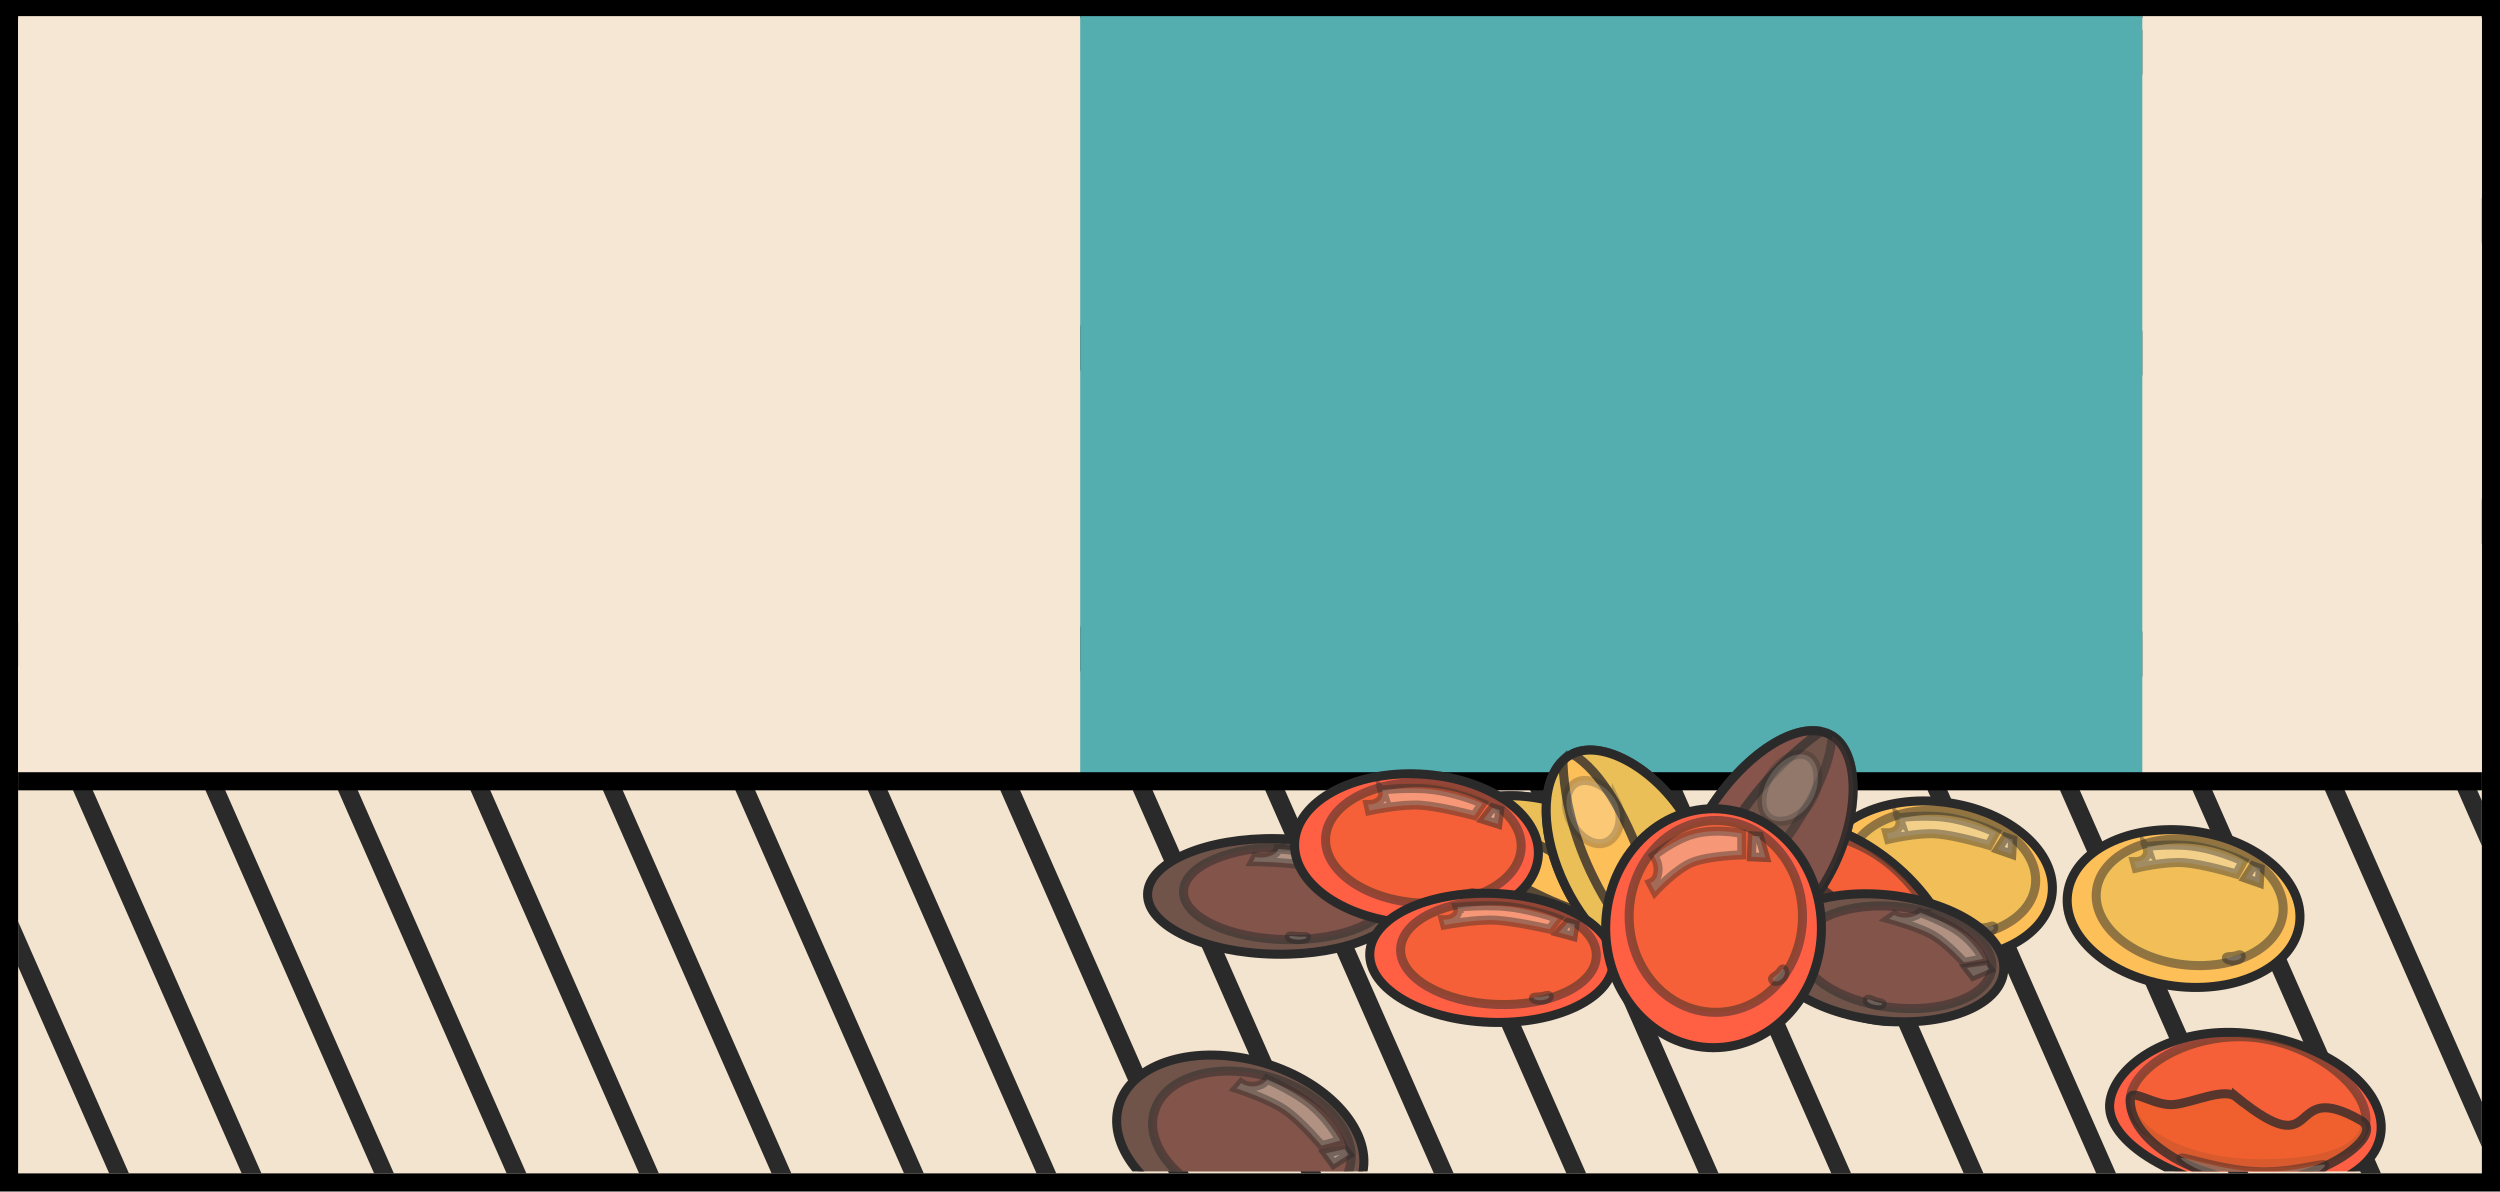 <?xml version="1.0" encoding="UTF-8"?>
<svg id="_圖層_2" data-name="圖層 2" xmlns="http://www.w3.org/2000/svg" xmlns:xlink="http://www.w3.org/1999/xlink" viewBox="0 0 275.99 131.54">
  <defs>
    <style>
      .cls-1 {
        opacity: .41;
      }

      .cls-1, .cls-2, .cls-3, .cls-4, .cls-5 {
        fill: #f5e7d3;
      }

      .cls-1, .cls-6, .cls-7, .cls-8, .cls-9, .cls-10, .cls-11, .cls-12, .cls-13, .cls-14, .cls-15, .cls-3, .cls-16, .cls-17, .cls-4, .cls-5 {
        stroke-miterlimit: 10;
      }

      .cls-1, .cls-6, .cls-7, .cls-8, .cls-9, .cls-10, .cls-11, .cls-12, .cls-13, .cls-14, .cls-15, .cls-3, .cls-17, .cls-4, .cls-5 {
        stroke: #2b2a2a;
      }

      .cls-18, .cls-16, .cls-17 {
        fill: none;
      }

      .cls-19 {
        clip-path: url(#clippath);
      }

      .cls-20 {
        fill: #f3e4cf;
      }

      .cls-21 {
        fill: #54adaf;
      }

      .cls-6, .cls-7, .cls-8 {
        opacity: .5;
      }

      .cls-6, .cls-9 {
        fill: #ef602c;
      }

      .cls-7, .cls-12 {
        fill: #e6bf58;
      }

      .cls-8, .cls-10, .cls-14 {
        fill: #95544a;
      }

      .cls-9 {
        opacity: .77;
      }

      .cls-22 {
        clip-path: url(#clippath-1);
      }

      .cls-10 {
        opacity: .75;
      }

      .cls-11 {
        fill: #ff6044;
      }

      .cls-13 {
        fill: #fdbf58;
      }

      .cls-15 {
        fill: #70544a;
      }

      .cls-3 {
        opacity: .49;
      }

      .cls-16 {
        stroke: #000;
      }

      .cls-16, .cls-17 {
        stroke-width: 2px;
      }

      .cls-4 {
        opacity: .45;
      }

      .cls-23 {
        opacity: .6;
      }

      .cls-24 {
        opacity: .79;
      }

      .cls-5 {
        opacity: .25;
      }
    </style>
    <clipPath id="clippath">
      <rect class="cls-18" x="2" y="2" width="271.99" height="127.54"/>
    </clipPath>
    <clipPath id="clippath-1">
      <rect class="cls-18" x="30.87" y="15.32" width="243.11" height="114"/>
    </clipPath>
  </defs>
  <g id="_圖層_1-2" data-name="圖層 1">
    <g>
      <g>
        <g>
          <rect class="cls-20" x="1" y="1" width="273.99" height="129.54"/>
          <path d="M273.99,2v127.54H2V2H273.99m2-2H0V131.54H275.99V0h0Z"/>
        </g>
        <g class="cls-19">
          <g>
            <line class="cls-17" x1="-14.51" y1="66.71" x2="56.81" y2="228.74"/>
            <line class="cls-17" x1="-2.26" y1="61.32" x2="69.02" y2="223.24"/>
            <line class="cls-17" x1="9.99" y1="55.93" x2="81.22" y2="217.75"/>
            <line class="cls-17" x1="22.24" y1="50.53" x2="93.43" y2="212.25"/>
            <line class="cls-17" x1="34.5" y1="45.14" x2="105.63" y2="206.76"/>
            <line class="cls-17" x1="46.75" y1="39.75" x2="117.84" y2="201.26"/>
            <line class="cls-17" x1="59" y1="34.36" x2="130.04" y2="195.77"/>
            <line class="cls-17" x1="71.25" y1="28.97" x2="142.25" y2="190.27"/>
            <line class="cls-17" x1="83.5" y1="23.57" x2="154.45" y2="184.78"/>
            <line class="cls-17" x1="95.75" y1="18.18" x2="166.66" y2="179.28"/>
            <line class="cls-17" x1="108" y1="12.79" x2="178.86" y2="173.79"/>
            <line class="cls-17" x1="120.25" y1="7.4" x2="191.07" y2="168.29"/>
            <line class="cls-17" x1="132.5" y1="2" x2="203.27" y2="162.8"/>
            <line class="cls-17" x1="144.75" y1="-3.39" x2="215.48" y2="157.3"/>
            <line class="cls-17" x1="157" y1="-8.78" x2="227.68" y2="151.81"/>
            <line class="cls-17" x1="169.25" y1="-14.17" x2="239.89" y2="146.31"/>
            <line class="cls-17" x1="181.5" y1="-19.56" x2="252.09" y2="140.82"/>
            <line class="cls-17" x1="193.75" y1="-24.96" x2="264.3" y2="135.32"/>
            <line class="cls-17" x1="206" y1="-30.35" x2="276.5" y2="129.83"/>
            <line class="cls-17" x1="218.25" y1="-35.74" x2="288.71" y2="124.33"/>
            <line class="cls-17" x1="230.5" y1="-41.13" x2="300.91" y2="118.84"/>
            <line class="cls-17" x1="242.75" y1="-46.53" x2="313.12" y2="113.34"/>
          </g>
        </g>
      </g>
      <g>
        <rect class="cls-2" x="236.5" y="1.78" width="37.48" height="84.47"/>
        <rect class="cls-2" x="2" y="1.78" width="117.25" height="84.47"/>
        <rect class="cls-21" x="119.25" y="1.78" width="117.25" height="84.47"/>
      </g>
      <line class="cls-16" x1="2" y1="86.25" x2="273.99" y2="86.25"/>
      <g class="cls-22">
        <g>
          <g>
            <ellipse class="cls-13" cx="213.71" cy="97.12" rx="8.62" ry="12.91" transform="translate(89.82 296.51) rotate(-82.58)"/>
            <ellipse class="cls-7" cx="214.39" cy="96.43" rx="6.92" ry="10.37" transform="translate(91.1 296.58) rotate(-82.58)"/>
            <path class="cls-3" d="M219.48,102.85c-.45,.08-.9-.03-1.01-.24s.41-.14,.86-.22,.65-.28,.76-.06-.16,.45-.61,.53Z"/>
            <polygon class="cls-3" points="222.19 92.7 222.09 94.31 220.55 93.77 221.41 92.43 222.19 92.7"/>
            <path class="cls-1" d="M209.72,90.45c.21,.78-.32,1.44-1.19,1.49-.08,0-.15,0-.23,0l.19,.71s3.21-.76,5.34-.59,5.72,1.25,5.72,1.25l.77-1.4s-3.28-1.59-6.53-1.77c-1.61-.09-3.07,0-4.13,.13,.03,.06,.05,.13,.07,.19Z"/>
          </g>
          <g>
            <path class="cls-11" d="M232.94,121.49c.71-4.1,6.94-8.18,14.96-7.43s14.72,5.28,14.97,10.12-6.04,8.14-14.06,7.39c-8.02-.75-16.68-5.41-15.87-10.07Z"/>
            <path class="cls-6" d="M235.2,122.1c.69,3.46,6.92,6.31,13.92,6.37,7,.06,11.91-1.29,12.07-4.68,.2-4.16-6.78-9.28-13.78-9.34s-12.89,4.2-12.21,7.65Z"/>
            <path class="cls-9" d="M246.89,121.1c9.78,7.94,5.15-2.35,13.77,2.61,2.94,1.69-5.3,7.33-12.33,6.67-7.04-.66-13.31-4.77-13.15-9.06,.05-1.31,2.7,.86,4.88,.61s5.5-1.9,6.83-.82Z"/>
            <path class="cls-4" d="M249.02,129.35c4.36,.21,8.12-1.3,7.61-.59-.63,.88-3.1,1.91-7.46,1.7s-7.31-1.55-8.32-2.46c-.8-.72,3.81,1.13,8.17,1.34Z"/>
          </g>
          <g>
            <path class="cls-11" d="M189.91,93.28c2.52-3.31,9.93-4.07,16.7,.3s10.63,11.47,8.63,15.88-9.12,4.44-15.88,.08-12.31-12.49-9.44-16.25Z"/>
            <path class="cls-6" d="M191.64,94.87c-.98,3.38,3.23,8.79,9.42,12.07,6.19,3.28,11.16,4.34,12.87,1.4,2.1-3.6-1.74-11.36-7.93-14.64-6.19-3.28-13.38-2.21-14.36,1.17Z"/>
            <path class="cls-9" d="M202.48,99.36c5.02,11.55,5.65,.29,11.02,8.66,1.83,2.85-8.08,4.06-14.02,.24s-9.62-10.36-7.49-14.1c.65-1.14,2,2,4.05,2.78s5.76,.85,6.44,2.42Z"/>
            <path class="cls-4" d="M200.57,107.67c3.77,2.19,7.81,2.59,7.03,2.99-.96,.5-3.63,.27-7.41-1.93s-5.78-4.74-6.25-6.01c-.38-1.01,2.86,2.76,6.63,4.95Z"/>
          </g>
          <g>
            <ellipse class="cls-15" cx="136.92" cy="125.97" rx="9" ry="13.97" transform="translate(-22.38 222.08) rotate(-73.72)"/>
            <ellipse class="cls-8" cx="138.2" cy="125.86" rx="7.23" ry="11.22" transform="translate(-21.35 223.24) rotate(-73.72)"/>
            <polygon class="cls-3" points="148.89 127.46 147.24 128.51 146.36 127.32 148.45 126.86 148.89 127.46"/>
            <path class="cls-1" d="M139.77,119.32c-.56,.64-1.69,.81-2.53,.38-.07-.04-.14-.08-.21-.13l-.52,.59s3.65,1.19,5.41,2.43,3.98,3.88,3.98,3.88l2.06-.55s-1.43-2.83-4.2-4.67c-1.38-.92-2.8-1.63-3.88-2.11-.04,.06-.08,.11-.12,.17Z"/>
          </g>
          <g>
            <path class="cls-13" d="M174.84,89.74c6.13,2.91,9.16,8.25,7.69,11.3s-7.64,3.15-13.77,.24c-6.13-2.91-9.91-7.74-8.44-10.79s8.39-3.66,14.52-.75Z"/>
            <g class="cls-24">
              <path class="cls-12" d="M160.01,91.6c-.27,3.01,3.32,7.09,8.75,9.67,5.05,2.4,10.13,2.75,12.58,1.1-12.53-2.05-19.23-8.42-21.33-10.77Z"/>
              <path class="cls-12" d="M160.31,90.49s-.02,.04-.03,.06c6.8-.61,19.28,8.41,21.78,11.18,.18-.21,.34-.44,.46-.7,1.47-3.05-1.56-8.39-7.69-11.3-6.13-2.91-13.05-2.29-14.52,.75Z"/>
            </g>
            <path class="cls-5" d="M166.92,91.8c1.75,.83,2.5,2.58,1.98,3.66s-2.36,1.29-4.11,.46-2.74-2.38-2.22-3.46,2.6-1.48,4.35-.65Z"/>
          </g>
          <g>
            <path class="cls-15" d="M201.13,97.96c-4.22,6.6-10.81,9.3-14.11,7.19-3.3-2.11-2.56-9.18,1.66-15.77s10.32-10.23,13.63-8.12,3.05,10.11-1.18,16.7Z"/>
            <g class="cls-23">
              <path class="cls-14" d="M201.07,80.75c-3.44-.73-8.65,2.78-12.38,8.62-3.48,5.43-4.59,11.18-3.03,14.22,4.12-14.03,12.41-20.79,15.42-22.85Z"/>
              <path class="cls-10" d="M202.32,81.25s-.05-.03-.07-.04c-.26,7.86-12.41,20.84-15.95,23.31,.22,.24,.46,.45,.74,.63,3.3,2.11,9.89-.59,14.11-7.19,4.22-6.6,4.48-14.59,1.18-16.7Z"/>
            </g>
            <path class="cls-5" d="M199.87,88.61c-1.2,1.88-3.32,2.5-4.5,1.74s-1.15-2.89,.05-4.77c1.2-1.88,3.13-2.8,4.31-2.04s1.34,3.18,.14,5.07Z"/>
          </g>
          <g>
            <ellipse class="cls-15" cx="140.91" cy="98.96" rx="6.38" ry="14.22" transform="translate(39.43 238.07) rotate(-88.97)"/>
            <ellipse class="cls-8" cx="142.08" cy="98.62" rx="5.12" ry="11.42" transform="translate(40.92 238.9) rotate(-88.97)"/>
            <path class="cls-3" d="M143.24,103.73c-.53-.02-.94-.17-.91-.33s.53-.03,1.06,0,.87-.08,.85,.08-.47,.27-.99,.25Z"/>
            <polygon class="cls-3" points="152.81 97.43 151.65 98.49 150.37 97.87 152.17 97.12 152.81 97.43"/>
            <path class="cls-1" d="M141.08,93.86c-.29,.55-1.3,.91-2.25,.79-.08-.01-.16-.02-.24-.04l-.27,.51s3.91,.03,6.05,.5,5.24,1.78,5.24,1.78l1.74-.81s-2.43-1.61-5.75-2.27c-1.65-.33-3.26-.51-4.47-.6-.01,.05-.03,.09-.05,.14Z"/>
          </g>
          <g>
            <path class="cls-13" d="M186.96,91.85c3.16,6.44,1.74,12.98-1.87,14.66s-9.1-2.18-12.25-8.62-2.79-13.02,.82-14.7c3.61-1.68,10.14,2.22,13.3,8.66Z"/>
            <g class="cls-24">
              <path class="cls-12" d="M172.54,83.95c-2.53,2.42-2.5,8.23,.3,13.93,2.6,5.3,6.78,8.85,10.19,9-9.42-9.79-10.44-19.57-10.49-22.93Z"/>
              <path class="cls-12" d="M173.65,83.19s-.05,.02-.07,.04c6.42,3.84,10.49,19.59,10.57,23.58,.32-.06,.64-.17,.93-.3,3.61-1.68,5.02-8.22,1.87-14.66-3.16-6.44-9.69-10.34-13.3-8.66Z"/>
            </g>
            <path class="cls-5" d="M178.44,88.55c.9,1.83,.23,3.82-1.05,4.42s-3.05-.41-3.95-2.24-.59-3.81,.69-4.4,3.41,.39,4.31,2.23Z"/>
          </g>
          <g>
            <ellipse class="cls-11" cx="156.37" cy="93.71" rx="8.27" ry="13.47" transform="translate(54.77 245.07) rotate(-87.06)"/>
            <ellipse class="cls-6" cx="157.12" cy="93.05" rx="6.65" ry="10.81" transform="translate(56.15 245.2) rotate(-87.06)"/>
            <path class="cls-3" d="M162.04,99.13c-.48,.08-.95-.02-1.05-.22s.45-.14,.92-.22,.7-.27,.8-.07-.2,.43-.68,.51Z"/>
            <polygon class="cls-3" points="165.57 89.43 165.36 90.97 163.78 90.47 164.77 89.18 165.57 89.43"/>
            <path class="cls-1" d="M152.62,87.38c.17,.74-.44,1.38-1.35,1.43-.08,0-.16,0-.24,0l.15,.68s3.43-.75,5.65-.6c2.22,.15,5.93,1.15,5.93,1.15l.9-1.34s-3.34-1.5-6.74-1.64c-1.69-.07-3.23,.03-4.35,.15,.02,.06,.04,.12,.06,.18Z"/>
          </g>
          <g>
            <ellipse class="cls-11" cx="164.67" cy="105.74" rx="7.12" ry="13.46" transform="translate(52.74 266.27) rotate(-87.82)"/>
            <ellipse class="cls-6" cx="165.43" cy="105.17" rx="5.72" ry="10.81" transform="translate(54.04 266.48) rotate(-87.82)"/>
            <path class="cls-3" d="M170.34,110.4c-.48,.07-.95-.02-1.05-.19s.45-.12,.92-.19,.7-.23,.8-.06-.2,.37-.68,.44Z"/>
            <polygon class="cls-3" points="173.87 102.06 173.67 103.38 172.08 102.95 173.08 101.84 173.87 102.06"/>
            <path class="cls-1" d="M160.93,100.3c.17,.64-.44,1.19-1.35,1.23-.08,0-.16,0-.24,0l.15,.58s3.43-.65,5.65-.52c2.22,.13,5.93,.99,5.93,.99l.9-1.16s-3.34-1.29-6.74-1.41c-1.69-.06-3.23,.03-4.35,.13,.02,.05,.04,.1,.06,.16Z"/>
          </g>
          <g>
            <ellipse class="cls-15" cx="208.07" cy="105.74" rx="6.94" ry="13.22" transform="translate(78.5 299.87) rotate(-83.22)"/>
            <ellipse class="cls-8" cx="209.34" cy="105.67" rx="5.57" ry="10.62" transform="translate(79.69 301.08) rotate(-83.22)"/>
            <path class="cls-3" d="M206.72,110.88c-.45-.14-.7-.38-.57-.53s.49,.1,.93,.24,.82,.13,.69,.28-.6,.15-1.05,.01Z"/>
            <polygon class="cls-3" points="219.61 107 217.84 107.75 217.15 106.86 219.27 106.55 219.61 107"/>
            <path class="cls-1" d="M211.85,100.86c-.65,.47-1.78,.58-2.54,.25-.07-.03-.13-.06-.18-.1l-.6,.43s3.42,.93,4.96,1.87,3.34,2.93,3.34,2.93l2.1-.38s-.99-2.11-3.44-3.51c-1.22-.7-2.51-1.24-3.5-1.61-.04,.04-.09,.08-.15,.12Z"/>
          </g>
          <g>
            <ellipse class="cls-11" cx="189.17" cy="102.47" rx="11.91" ry="13.19"/>
            <ellipse class="cls-6" cx="189.42" cy="101.17" rx="9.57" ry="10.59"/>
            <path class="cls-3" d="M196.68,108.08c-.34,.31-.77,.36-.96,.11s.28-.39,.62-.71,.41-.69,.61-.43,.07,.72-.26,1.03Z"/>
            <polygon class="cls-3" points="194.22 92.31 194.89 94.66 193.35 94.59 193.44 92.27 194.22 92.31"/>
            <path class="cls-1" d="M182.72,94.71c.54,1.02,.4,2.22-.31,2.67-.06,.04-.13,.07-.2,.1l.49,.94s2.34-2.54,4.2-3.25,5.38-.79,5.38-.79v-2.36s-3.51-.81-6.31,.4c-1.4,.6-2.57,1.4-3.41,2.05,.05,.08,.1,.16,.15,.24Z"/>
          </g>
          <g>
            <ellipse class="cls-13" cx="241.04" cy="100.29" rx="8.62" ry="12.91" transform="translate(110.48 326.37) rotate(-82.58)"/>
            <ellipse class="cls-7" cx="241.72" cy="99.6" rx="6.92" ry="10.37" transform="translate(111.75 326.44) rotate(-82.58)"/>
            <path class="cls-3" d="M246.8,106.02c-.45,.08-.9-.03-1.01-.24s.41-.14,.86-.22,.65-.28,.76-.06-.16,.45-.61,.53Z"/>
            <polygon class="cls-3" points="249.51 95.87 249.42 97.48 247.88 96.94 248.74 95.6 249.51 95.87"/>
            <path class="cls-1" d="M237.05,93.63c.21,.78-.32,1.44-1.19,1.49-.08,0-.15,0-.23,0l.19,.71s3.21-.76,5.34-.59,5.72,1.25,5.72,1.25l.77-1.4s-3.28-1.59-6.53-1.77c-1.61-.09-3.07,0-4.13,.13,.03,.06,.05,.13,.07,.19Z"/>
          </g>
        </g>
      </g>
    </g>
  </g>
</svg>